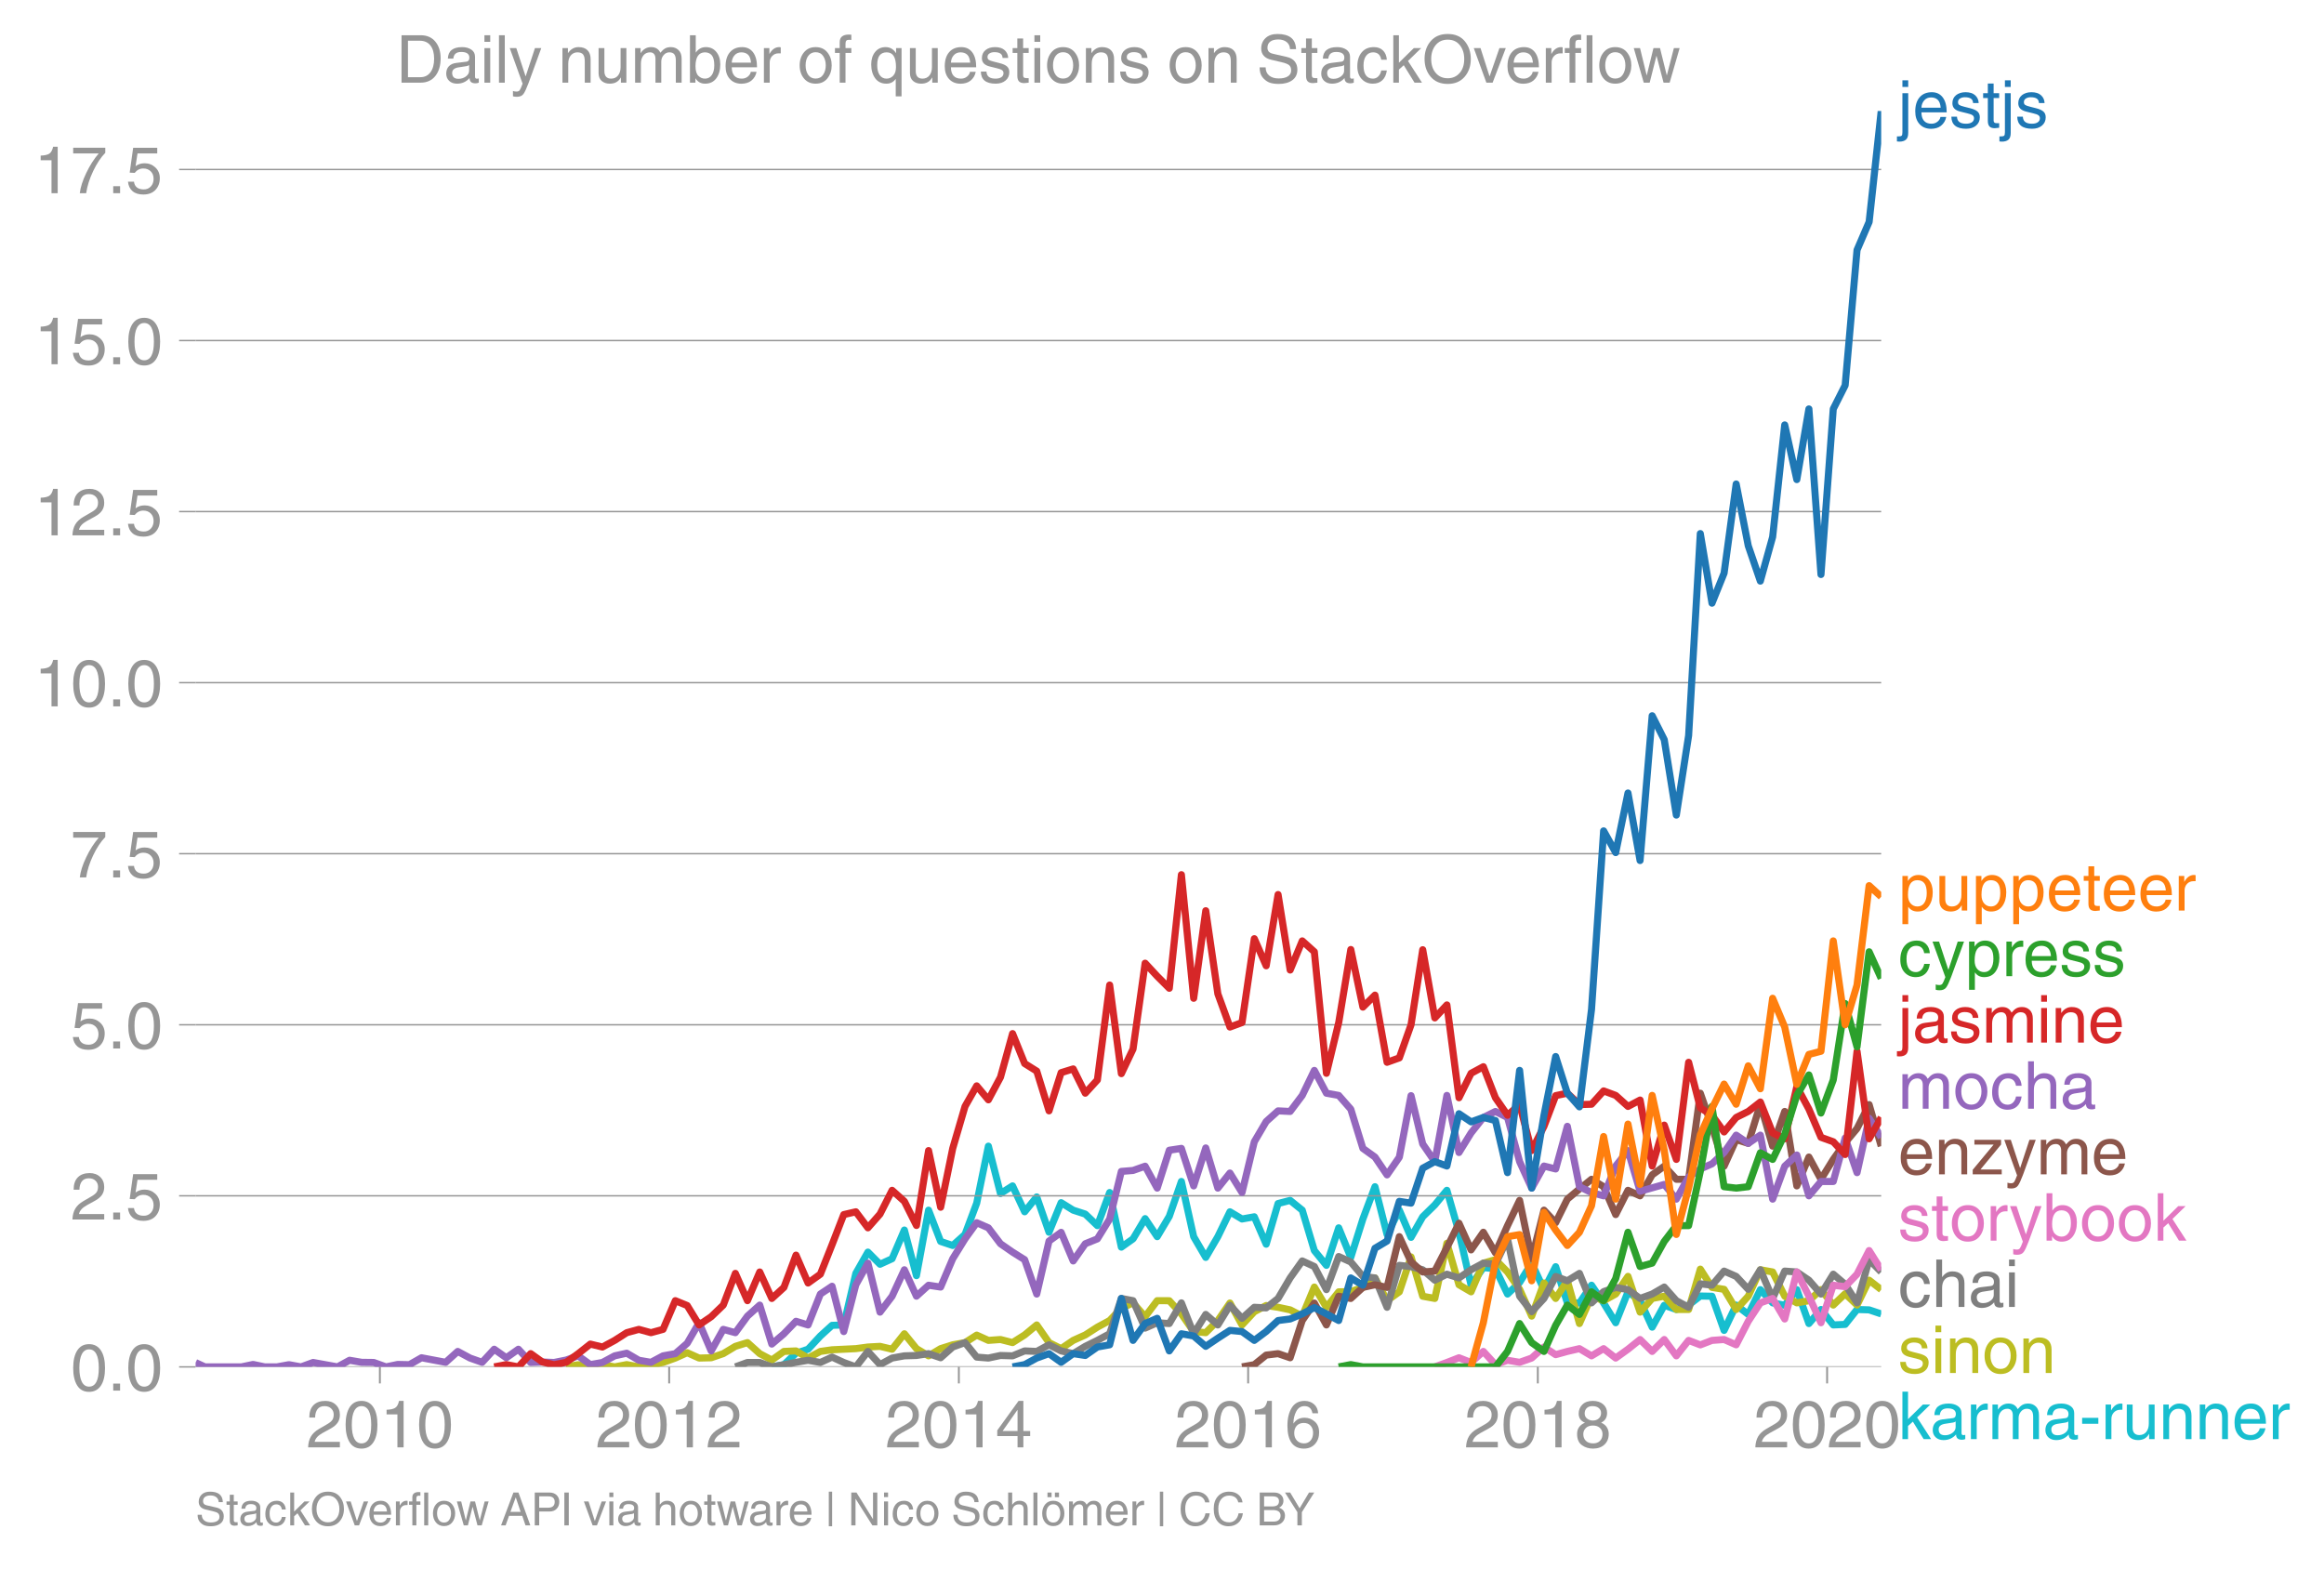 <svg height="443.234" viewBox="0 0 492.381 332.425" width="656.507" xmlns="http://www.w3.org/2000/svg" xmlns:xlink="http://www.w3.org/1999/xlink"><defs><style>*{stroke-linecap:butt;stroke-linejoin:round}</style></defs><g id="figure_1"><path d="M0 332.425h492.38V0H0z" fill="none" id="patch_1"/><g id="axes_1"><path d="M41.445 289.628h357.12V23.516H41.445z" fill="none" id="patch_2"/><path clip-path="url(#pd68640f53b)" d="M163.522 289.628l2.562-.467 2.56-2.432 2.56-.842 2.603-2.806 2.477-2.255 2.475-.084 2.562-10.928 2.56-4.505 2.562 2.572 2.56-1.17 2.603-6.08 2.56 9.666 2.563-13.874 2.56 6.625 2.56.858 2.603-2.339 2.477-6.63 2.475-12.077 2.562 10.04 2.561-1.622 2.56 5.488 2.561-3.15 2.603 7.484 2.561-6.267 2.562 1.59 2.56.826 2.56 2.447 2.603-7.015 2.477 11.575 2.475-1.753 2.562-4.288 2.561 3.82 2.56-4.303 2.562-7.39 2.602 11.693 2.561 4.396 2.563-4.396 2.559-5.27 2.56 1.528 2.603-.467 2.519 5.805 2.517-8.611 2.562-.67 2.561 2.073 2.56 8.558 2.562 3.134 2.602-7.95 2.561 6.266 2.563-8.138 2.559-6.843 2.56 10.117 2.603-5.144 2.477 5.762 2.475-4.36 2.562-2.51 2.561-3.101 2.56 8.901 2.562 11.209 2.602-3.742 2.561.266 2.563 5.347 2.559-2.448 2.56-4.1 2.603 5.612 2.477-4.86 2.475 7.666 2.562.032 2.561-3.773 2.561 3.773 2.56 4.178 2.603-6.548 2.561 1.886 2.563 5.597 2.559-4.63 2.56.888 2.603-.935 2.477-1.92 2.475.05 2.563 7.233 2.56-5.363 2.561 1.98 2.56-5.254 2.604 2.806 2.56.515 2.563-3.32 2.559 7.186 2.56-2.978 2.603 3.274 2.519-.113 2.517-3.16 2.563.077 2.56.858" fill="none" stroke="#17becf" stroke-linecap="square" stroke-width="1.5" id="line2d_1"/><g id="matplotlib.axis_1"><g id="xtick_1"><g id="line2d_2"><defs><path d="M0 0v3.5" id="me48da42011" stroke="#969696" stroke-width=".4"/></defs><use x="80.486" xlink:href="#me48da42011" y="289.628" fill="#969696" stroke="#969696" stroke-width=".4"/></g><g id="text_1"><defs><path d="M4.39 45.125q0 12.39 6.391 18.781 6.406 6.407 17.938 6.407 9.656 0 15.812-5.86 6.157-5.86 6.157-15.14 0-7.22-3.547-12.188-3.532-4.953-10.422-8.703l-12.11-6.64Q13.922 15.921 12.5 8.296h38.188V0H2.593q.39 9.906 4.297 16.5 3.906 6.594 12.203 11.375l12.593 7.328q5.032 2.89 7.329 5.984 2.297 3.094 2.297 8.516 0 5.375-3.766 9.031-3.75 3.672-10.156 3.672-7.078 0-10.594-4.672-3.516-4.656-3.61-12.609z" id="HelveticaWorld-Regular-50"/><path d="M42.484 34.188q0 14.109-3.734 21.156-3.734 7.062-10.969 7.062-7.078 0-10.89-7.062-3.797-7.047-3.797-21.157 0-13.671 3.75-20.937Q20.609 6 27.78 6q7.235 0 10.969 7 3.734 7.016 3.734 21.188zm9.422 0q0-17.297-6.25-26.704-6.25-9.39-17.875-9.39-12.062 0-18.062 9.734-6 9.75-6 26.36 0 17.03 6.14 26.578 6.157 9.547 17.922 9.547 11.625 0 17.875-9.5t6.25-26.626z" id="HelveticaWorld-Regular-48"/><path d="M35.89 0h-9.374v49.906H10.109v6.985q8.594.28 12.782 2.75Q27.094 62.109 29 70.313h6.89z" id="HelveticaWorld-Regular-49"/></defs><g transform="matrix(.14 0 0 -.14 64.916 306.678)" fill="#969696"><use xlink:href="#HelveticaWorld-Regular-50"/><use x="55.615" xlink:href="#HelveticaWorld-Regular-48"/><use x="111.23" xlink:href="#HelveticaWorld-Regular-49"/><use x="166.846" xlink:href="#HelveticaWorld-Regular-48"/></g></g></g><g id="xtick_2"><use x="141.776" xlink:href="#me48da42011" y="289.628" fill="#969696" stroke="#969696" stroke-width=".4" id="line2d_3"/><g transform="matrix(.14 0 0 -.14 126.206 306.678)" fill="#969696" id="text_2"><use xlink:href="#HelveticaWorld-Regular-50"/><use x="55.615" xlink:href="#HelveticaWorld-Regular-48"/><use x="111.23" xlink:href="#HelveticaWorld-Regular-49"/><use x="166.846" xlink:href="#HelveticaWorld-Regular-50"/></g></g><g id="xtick_3"><use x="203.151" xlink:href="#me48da42011" y="289.628" fill="#969696" stroke="#969696" stroke-width=".4" id="line2d_4"/><g id="text_3"><defs><path d="M10.594 24.703h22.61v31.89h-.188zM42 17.093V0h-8.797v17.094H2.484v8.593L34.72 70.314H42v-45.61h10.297v-7.61z" id="HelveticaWorld-Regular-52"/></defs><g transform="matrix(.14 0 0 -.14 187.58 306.678)" fill="#969696"><use xlink:href="#HelveticaWorld-Regular-50"/><use x="55.615" xlink:href="#HelveticaWorld-Regular-48"/><use x="111.23" xlink:href="#HelveticaWorld-Regular-49"/><use x="166.846" xlink:href="#HelveticaWorld-Regular-52"/></g></g></g><g id="xtick_4"><use x="264.441" xlink:href="#me48da42011" y="289.628" fill="#969696" stroke="#969696" stroke-width=".4" id="line2d_5"/><g id="text_4"><defs><path d="M14.11 21.578q0-6.875 4.093-11.234Q22.313 6 28.906 6q6.297 0 10.032 4.438 3.734 4.453 3.734 11.687 0 6.297-3.688 10.547-3.687 4.25-10.468 4.25-6.594 0-10.5-4.156-3.907-4.157-3.907-11.188zM41.702 51.61q-.984 5.375-3.984 8.078-3 2.72-8.125 2.72-8.11 0-12.36-7.923-4.25-7.906-4.343-18.109l.203-.188q5.61 8.641 16.687 8.641 8.844 0 15.438-5.86 6.593-5.859 6.593-16.452 0-10.5-6.25-17.47-6.25-6.952-16.843-6.952-12.219 0-18.563 8.687-6.344 8.703-6.344 25.938 0 16.593 6.485 27.093 6.5 10.5 19.484 10.5 8.407 0 14.219-5.015 5.813-5 6.297-13.688z" id="HelveticaWorld-Regular-54"/></defs><g transform="matrix(.14 0 0 -.14 248.87 306.678)" fill="#969696"><use xlink:href="#HelveticaWorld-Regular-50"/><use x="55.615" xlink:href="#HelveticaWorld-Regular-48"/><use x="111.23" xlink:href="#HelveticaWorld-Regular-49"/><use x="166.846" xlink:href="#HelveticaWorld-Regular-54"/></g></g></g><g id="xtick_5"><use x="325.815" xlink:href="#me48da42011" y="289.628" fill="#969696" stroke="#969696" stroke-width=".4" id="line2d_6"/><g id="text_5"><defs><path d="M27.594 40.578q5.422 0 8.953 3.094 3.547 3.11 3.547 8.234 0 4.594-3.407 7.547-3.39 2.953-9.687 2.953-5.61 0-8.672-3.11-3.047-3.093-3.047-7.874 0-5.125 3.813-7.984 3.812-2.86 8.5-2.86zm.093-7.562q-6.78 0-10.64-3.766-3.86-3.766-3.86-9.234 0-6.297 3.907-10.157Q21 6 28.219 6q6.406 0 10.234 3.86 3.828 3.859 3.828 10.265 0 5.469-3.828 9.172-3.828 3.719-10.766 3.719zM49.22 52.203q0-10.594-9.032-14.797 6.204-2.781 8.86-7.36 2.656-4.562 2.656-9.733 0-10.016-6.453-16.125-6.438-6.094-17.375-6.094-9.563 0-16.813 5.25-7.25 5.25-7.25 17.062 0 11.922 11.907 16.907-9.516 3.796-9.516 13.671 0 8.297 5.64 13.813 5.641 5.516 15.641 5.516 10.016 0 15.875-5.204 5.86-5.203 5.86-12.906z" id="HelveticaWorld-Regular-56"/></defs><g transform="matrix(.14 0 0 -.14 310.244 306.678)" fill="#969696"><use xlink:href="#HelveticaWorld-Regular-50"/><use x="55.615" xlink:href="#HelveticaWorld-Regular-48"/><use x="111.23" xlink:href="#HelveticaWorld-Regular-49"/><use x="166.846" xlink:href="#HelveticaWorld-Regular-56"/></g></g></g><g id="xtick_6"><use x="387.105" xlink:href="#me48da42011" y="289.628" fill="#969696" stroke="#969696" stroke-width=".4" id="line2d_7"/><g transform="matrix(.14 0 0 -.14 371.534 306.678)" fill="#969696" id="text_6"><use xlink:href="#HelveticaWorld-Regular-50"/><use x="55.615" xlink:href="#HelveticaWorld-Regular-48"/><use x="111.23" xlink:href="#HelveticaWorld-Regular-50"/><use x="166.846" xlink:href="#HelveticaWorld-Regular-48"/></g></g></g><g id="matplotlib.axis_2"><g id="ytick_1"><path clip-path="url(#pd68640f53b)" d="M41.445 289.628h357.12" fill="none" stroke="#969696" stroke-linecap="square" stroke-width=".3" id="line2d_8"/><g id="line2d_9"><defs><path d="M0 0h-3.5" id="m9fd5da3e93" stroke="#969696" stroke-width=".3"/></defs><use x="41.445" xlink:href="#m9fd5da3e93" y="289.628" fill="#969696" stroke="#969696" stroke-width=".3"/></g><g id="text_7"><defs><path d="M19.094 0H8.687v10.594h10.407z" id="HelveticaWorld-Regular-46"/></defs><g transform="matrix(.14 0 0 -.14 14.985 294.653)" fill="#969696"><use xlink:href="#HelveticaWorld-Regular-48"/><use x="55.615" xlink:href="#HelveticaWorld-Regular-46"/><use x="83.398" xlink:href="#HelveticaWorld-Regular-48"/></g></g></g><g id="ytick_2"><path clip-path="url(#pd68640f53b)" d="M41.445 253.383h357.12" fill="none" stroke="#969696" stroke-linecap="square" stroke-width=".3" id="line2d_10"/><use x="41.445" xlink:href="#m9fd5da3e93" y="253.383" fill="#969696" stroke="#969696" stroke-width=".3" id="line2d_11"/><g id="text_8"><defs><path d="M14.703 40.922q5.813 4.39 13.625 4.39 9.469 0 16.281-6.296 6.813-6.297 6.813-16.22 0-10.78-6.578-17.796-6.563-7-18.422-7-10.313 0-16.266 5.047Q4.203 8.109 3.22 17.39h9.094q.671-5.672 4.437-8.672 3.766-3 10.453-3 6.485 0 10.64 4.484Q42 14.703 42 21.688q0 7.125-4.36 11.421-4.343 4.297-11.218 4.297-7.813 0-13.047-6.687l-7.563.39 5.266 37.594h36.438v-8.5H17.672z" id="HelveticaWorld-Regular-53"/></defs><g transform="matrix(.14 0 0 -.14 14.985 258.407)" fill="#969696"><use xlink:href="#HelveticaWorld-Regular-50"/><use x="55.615" xlink:href="#HelveticaWorld-Regular-46"/><use x="83.398" xlink:href="#HelveticaWorld-Regular-53"/></g></g></g><g id="ytick_3"><path clip-path="url(#pd68640f53b)" d="M41.445 217.137h357.12" fill="none" stroke="#969696" stroke-linecap="square" stroke-width=".3" id="line2d_12"/><use x="41.445" xlink:href="#m9fd5da3e93" y="217.137" fill="#969696" stroke="#969696" stroke-width=".3" id="line2d_13"/><g transform="matrix(.14 0 0 -.14 14.985 222.162)" fill="#969696" id="text_9"><use xlink:href="#HelveticaWorld-Regular-53"/><use x="55.615" xlink:href="#HelveticaWorld-Regular-46"/><use x="83.398" xlink:href="#HelveticaWorld-Regular-48"/></g></g><g id="ytick_4"><path clip-path="url(#pd68640f53b)" d="M41.445 180.892h357.12" fill="none" stroke="#969696" stroke-linecap="square" stroke-width=".3" id="line2d_14"/><use x="41.445" xlink:href="#m9fd5da3e93" y="180.892" fill="#969696" stroke="#969696" stroke-width=".3" id="line2d_15"/><g id="text_10"><defs><path d="M3.719 68.797h48.578v-7.719Q42.28 50.875 33.984 33.484 25.687 16.11 23.391 0h-9.672q1.469 13.281 9.719 30.531 8.25 17.266 18.953 29.672H3.719z" id="HelveticaWorld-Regular-55"/></defs><g transform="matrix(.14 0 0 -.14 14.985 185.916)" fill="#969696"><use xlink:href="#HelveticaWorld-Regular-55"/><use x="55.615" xlink:href="#HelveticaWorld-Regular-46"/><use x="83.398" xlink:href="#HelveticaWorld-Regular-53"/></g></g></g><g id="ytick_5"><path clip-path="url(#pd68640f53b)" d="M41.445 144.646h357.12" fill="none" stroke="#969696" stroke-linecap="square" stroke-width=".3" id="line2d_16"/><use x="41.445" xlink:href="#m9fd5da3e93" y="144.646" fill="#969696" stroke="#969696" stroke-width=".3" id="line2d_17"/><g transform="matrix(.14 0 0 -.14 7.2 149.671)" fill="#969696" id="text_11"><use xlink:href="#HelveticaWorld-Regular-49"/><use x="55.615" xlink:href="#HelveticaWorld-Regular-48"/><use x="111.23" xlink:href="#HelveticaWorld-Regular-46"/><use x="139.014" xlink:href="#HelveticaWorld-Regular-48"/></g></g><g id="ytick_6"><path clip-path="url(#pd68640f53b)" d="M41.445 108.4h357.12" fill="none" stroke="#969696" stroke-linecap="square" stroke-width=".3" id="line2d_18"/><use x="41.445" xlink:href="#m9fd5da3e93" y="108.401" fill="#969696" stroke="#969696" stroke-width=".3" id="line2d_19"/><g transform="matrix(.14 0 0 -.14 7.2 113.426)" fill="#969696" id="text_12"><use xlink:href="#HelveticaWorld-Regular-49"/><use x="55.615" xlink:href="#HelveticaWorld-Regular-50"/><use x="111.23" xlink:href="#HelveticaWorld-Regular-46"/><use x="139.014" xlink:href="#HelveticaWorld-Regular-53"/></g></g><g id="ytick_7"><path clip-path="url(#pd68640f53b)" d="M41.445 72.155h357.12" fill="none" stroke="#969696" stroke-linecap="square" stroke-width=".3" id="line2d_20"/><use x="41.445" xlink:href="#m9fd5da3e93" y="72.155" fill="#969696" stroke="#969696" stroke-width=".3" id="line2d_21"/><g transform="matrix(.14 0 0 -.14 7.2 77.18)" fill="#969696" id="text_13"><use xlink:href="#HelveticaWorld-Regular-49"/><use x="55.615" xlink:href="#HelveticaWorld-Regular-53"/><use x="111.23" xlink:href="#HelveticaWorld-Regular-46"/><use x="139.014" xlink:href="#HelveticaWorld-Regular-48"/></g></g><g id="ytick_8"><path clip-path="url(#pd68640f53b)" d="M41.445 35.91h357.12" fill="none" stroke="#969696" stroke-linecap="square" stroke-width=".3" id="line2d_22"/><use x="41.445" xlink:href="#m9fd5da3e93" y="35.91" fill="#969696" stroke="#969696" stroke-width=".3" id="line2d_23"/><g transform="matrix(.14 0 0 -.14 7.2 40.935)" fill="#969696" id="text_14"><use xlink:href="#HelveticaWorld-Regular-49"/><use x="55.615" xlink:href="#HelveticaWorld-Regular-55"/><use x="111.23" xlink:href="#HelveticaWorld-Regular-46"/><use x="139.014" xlink:href="#HelveticaWorld-Regular-53"/></g></g></g><path clip-path="url(#pd68640f53b)" d="M119.947 289.628l2.56-.467 2.562.467 2.56-.467 2.603.467 2.56-.483 2.563.483 2.56-.483 2.56-.452 2.603-.935 2.519-1.13 2.517 1.13 2.562-.063 2.56-.873 2.562-1.543 2.56-.795 2.603 2.338 2.56 1.356 2.563-1.824 2.56-.109 2.56 1.513 2.603-1.404 2.477-.35 2.475-.117 2.562-.125 2.56-.343 2.562-.14 2.56.608 2.603-3.274 2.56 3.15 2.563 1.527 2.56-1.528 2.56-.81 2.603-.468 2.477-1.587 2.475 1.119 2.562-.187 2.561.655 2.56-1.622 2.561-2.12 2.603 3.742 2.561 1.278 2.562-1.746 2.56-1.154 2.56-1.652 2.603-1.403 2.477-2.606 2.475-1.136 2.562 2.931 2.561-3.398 2.56.015 2.562 2.79 2.602 3.742 2.561.234 2.563-2.572 2.559-3.71 2.56 4.645 2.603-2.806 2.519-1.306 2.517.37 2.562.546 2.561 1.326 2.56-6.158 2.562 4.287 2.602-3.274 2.561-.047 2.563-.888 2.559-2.011 2.56 4.817 2.603-1.871 2.477-7.4 2.475 8.335 2.562.468 2.561-11.692 2.56 8.792 2.562 1.497 2.602-6.08 2.561-.733 2.563 2.604 2.559 3.679 2.56 5.675 2.603-7.016 2.477 3.274 2.475-3.741 2.562 9.057 2.561-5.784 2.561.951 2.56-1.418 2.603-3.742 2.561 7.577 2.563-2.9 2.559-.483 2.56 2.821h2.603l2.477-8.551 2.475 3.875 2.563.405 2.56 4.271 2.561-2.821 2.56-5.597 2.604.468 2.56 5.129 2.563 1.418 2.559-.452 2.56-2.354 2.603 3.274 2.519-2.403 2.517 2.403 2.563-5.27 2.56 1.996" fill="none" stroke="#bcbd22" stroke-linecap="square" stroke-width="1.5" id="line2d_24"/><path clip-path="url(#pd68640f53b)" d="M155.798 289.628l2.56-.935h2.603l2.56.935 2.563-.467 2.56-.5 2.56-.436 2.603.468 2.477-1.136 2.475 1.136 2.562.935 2.56-3.274 2.562 2.791 2.56-1.387 2.603-.468 2.56-.078 2.563-.39 2.56.873 2.56-2.276 2.603-.935 2.477 3.073 2.475.2 2.562-.545 2.561.078 2.56-1.045 2.561.11 2.603-1.404 2.561 1.294 2.562.577 2.56-1.543 2.56-1.263 2.603-1.403 2.477-7.483 2.475.468 2.562 5.815 2.561-1.138 2.56.171 2.562-4.38 2.602 6.547 2.561-4.1 2.563 2.23 2.559-4.163 2.56 2.76 2.603-2.34 2.519.13 2.517-2 2.562-4.35 2.561-3.6 2.56 1.184 2.562 4.895 2.602-7.015 2.561 1.154 2.563 3.055 2.559.328 2.56 6.22 2.603-8.886 2.477.284 2.475.651 2.562 2.214 2.561-1.278 2.56.795 2.562-1.73 2.602-1.404 2.561.234 2.563-5.378 2.559 12.144 2.56 3.29 2.603-2.807 2.477-4.66 2.475.919 2.562-1.575 2.561 6.251 2.561-2.385 2.56-.888 2.603.467 2.561 1.871 2.563-.935 2.559-1.481 2.56 2.884 2.603 1.403 2.477-4.978 2.475.301 2.563-2.993 2.56 1.122 2.561 2.744 2.56-4.147 2.604 6.08 2.56-5.8 2.563.188 2.559 1.746 2.56 2.93 2.603-4.208 2.519 2.144 2.517 3.935 2.563-9.15 2.56 2.603" fill="none" stroke="#7f7f7f" stroke-linecap="square" stroke-width="1.5" id="line2d_25"/><g id="text_15"><defs><path d="M15.375 61.813H6.594v9.968h8.781zm0-69.532q0-7.468-3.547-10.375Q8.297-21 2-21q-1.797 0-3.703.297v7.61H.594q3.703 0 4.843 1.109 1.157 1.093 1.157 5.296v58.985h8.781z" id="HelveticaWorld-Regular-106"/><path d="M42.484 30.328q-.687 8.485-4.5 12.031-3.797 3.547-10.109 3.547-6.39 0-10.328-4.5-3.922-4.484-4.172-11.078zm8.391-13.922q-1.453-8.11-7.953-13.422-5.719-4.5-15.047-4.593-10.984.093-17.438 7.203Q4 12.704 4 24.704q0 13.78 6.64 21.437 6.641 7.672 18.47 7.672 10.593 0 16.546-7.922 5.953-7.907 5.953-22.594H13.375q0-8.203 3.813-12.703Q21 6.109 28.608 6.109q5.375 0 9.235 3.235 3.86 3.25 4.25 7.062z" id="HelveticaWorld-Regular-101"/><path d="M36.078 37.406q-.187 4.688-3.344 6.735-3.14 2.047-9.047 2.047-4.296 0-7.359-1.907-3.047-1.89-3.047-5.468 0-2.829 1.797-4.172 1.813-1.344 7.828-2.86l8.688-2.187q7.906-2 11.297-5.11 3.406-3.093 3.406-8.656 0-7.719-5.64-12.531-5.641-4.813-15.063-4.813-11 0-16.64 4.563-5.626 4.578-5.735 13.75h8.5q.203-5.422 3.594-8.063 3.39-2.625 10.171-2.625 5.516 0 8.766 2.188 3.25 2.203 3.25 6.11 0 2.78-2.11 4.437-2.093 1.672-8.296 3.078l-10.203 2.5q-6.203 1.562-9.157 4.656-2.953 3.094-2.953 8.031 0 7.72 5.516 12.203 5.531 4.5 14.406 4.5 9.485 0 14.531-4.624 5.047-4.61 5.344-11.782z" id="HelveticaWorld-Regular-115"/><path d="M17.188 45.016V10.984q0-2 1.093-3.046 1.11-1.047 3.938-1.047h3.375V0Q20.797-.688 19-.688q-5.516 0-8.063 2.641-2.53 2.64-2.53 8.547v34.516H1.311v7.28h7.094v14.595h8.781V52.297h8.407v-7.281z" id="HelveticaWorld-Regular-116"/></defs><g transform="matrix(.14 0 0 -.14 402.137 27.07)" fill="#1f77b4"><use xlink:href="#HelveticaWorld-Regular-106"/><use x="22.021" xlink:href="#HelveticaWorld-Regular-101"/><use x="77.441" xlink:href="#HelveticaWorld-Regular-115"/><use x="127.441" xlink:href="#HelveticaWorld-Regular-116"/><use x="155.127" xlink:href="#HelveticaWorld-Regular-106"/><use x="177.148" xlink:href="#HelveticaWorld-Regular-115"/></g></g><g id="text_16"><defs><path d="M14.984 23.688q0-8.407 4.094-13 4.11-4.579 10.219-4.579 6.687 0 10.39 5.438 3.72 5.453 3.72 14.765 0 10.22-3.563 14.907-3.563 4.687-10.735 4.687-6.984 0-10.562-5.5-3.563-5.5-3.563-16.718zm-8.39 28.609h8.297v-7.375h.203q5.61 8.89 15.625 8.89 10.11 0 15.937-7.359 5.828-7.344 5.828-18.766 0-12.796-5.953-21Q40.578-1.515 29.5-1.515q-9.094 0-13.922 7.032h-.203v-26.22H6.594z" id="HelveticaWorld-Regular-112"/><path d="M6.11 52.297h8.78V17.578q0-5.765 2.61-8.625Q20.125 6.11 25 6.11q6.781 0 10.594 4.797 3.812 4.813 3.812 12.578v28.813h8.782V0H39.89v7.625l-.188.188q-4.984-9.329-16.61-9.329-7.515 0-12.25 4.094Q6.11 6.688 6.11 14.703z" id="HelveticaWorld-Regular-117"/><path d="M15.375 0H6.594v52.297h8.297v-8.688h.203q5.703 10.203 14.687 10.203 1.422 0 2.297-.296V44.39h-3.266q-5.906 0-9.671-4.016-3.766-4-3.766-9.953z" id="HelveticaWorld-Regular-114"/></defs><g transform="matrix(.14 0 0 -.14 402.137 192.93)" fill="#ff7f0e"><use xlink:href="#HelveticaWorld-Regular-112"/><use x="56.494" xlink:href="#HelveticaWorld-Regular-117"/><use x="111.279" xlink:href="#HelveticaWorld-Regular-112"/><use x="167.773" xlink:href="#HelveticaWorld-Regular-112"/><use x="224.268" xlink:href="#HelveticaWorld-Regular-101"/><use x="279.688" xlink:href="#HelveticaWorld-Regular-116"/><use x="307.373" xlink:href="#HelveticaWorld-Regular-101"/><use x="362.793" xlink:href="#HelveticaWorld-Regular-101"/><use x="418.213" xlink:href="#HelveticaWorld-Regular-114"/></g></g><g id="text_17"><defs><path d="M39.594 34.719q-1.89 11.187-12.39 11.187-6.5 0-10.454-5.203-3.953-5.203-3.953-14.484 0-10.11 3.656-15.11 3.672-5 10.64-5 4.688 0 8.11 3.438 3.422 3.437 4.39 8.953h8.5q-1.312-9.703-6.859-14.86-5.547-5.156-14.328-5.156-10.297 0-16.89 7.047-6.594 7.063-6.594 19.172 0 13.281 6.594 21.188 6.593 7.922 18.5 7.922 8.687 0 13.843-5.204 5.157-5.203 5.735-13.89z" id="HelveticaWorld-Regular-99"/><path d="M39.016 52.297h9.562L29.891.984q-.5-1.375-.985-2.593-4.25-11.329-7.328-15.547-3.078-4.235-9.953-4.235-3.61 0-5.906.782v8.015q2.484-.89 5.468-.89 3.22 0 4.704 2.03 1.5 2.032 4.421 9.938L.875 52.297h9.922L24.812 9.719H25z" id="HelveticaWorld-Regular-121"/></defs><g transform="matrix(.14 0 0 -.14 402.137 206.833)" fill="#2ca02c"><use xlink:href="#HelveticaWorld-Regular-99"/><use x="51.27" xlink:href="#HelveticaWorld-Regular-121"/><use x="100.879" xlink:href="#HelveticaWorld-Regular-112"/><use x="157.373" xlink:href="#HelveticaWorld-Regular-114"/><use x="188.941" xlink:href="#HelveticaWorld-Regular-101"/><use x="244.361" xlink:href="#HelveticaWorld-Regular-115"/><use x="294.361" xlink:href="#HelveticaWorld-Regular-115"/></g></g><g id="text_18"><defs><path d="M38.375 26.703q-.969-1.015-3.828-1.656-2.86-.625-10.672-1.656-5.766-.688-8.469-2.844-2.703-2.14-2.703-5.656 0-4.297 2.281-6.688 2.297-2.39 7.329-2.39 6.296 0 11.171 3.578 4.891 3.593 4.891 8.718zM6.203 36.375q.297 8.844 5.734 13.14 5.454 4.297 15.844 4.297 8.297 0 13.907-3.765 5.624-3.75 5.624-10.844V9.078Q47.313 6 50.094 6q1.125 0 2.89.39V0Q50.594-.984 48-.984q-4.5 0-6.703 1.921-2.188 1.938-2.281 6.047-7.516-8.5-18.891-8.5-7.422 0-11.922 4.204Q3.72 6.89 3.72 13.624q0 6.89 3.906 11.125Q11.531 29 19 29.89l15.516 1.891q4.203.64 4.203 6.203 0 4.11-3.047 6.297-3.047 2.203-9.25 2.203-5.516 0-8.485-2.437-2.953-2.438-3.53-7.672z" id="HelveticaWorld-Regular-97"/><path d="M6.594 52.297h8.297v-7.375h.203q5.906 8.89 15.812 8.89 9.813 0 13.922-8.5 3.75 4.594 7.266 6.547 3.515 1.953 8.703 1.953 6.781 0 11.484-4.453Q77 44.922 77 36.187V0h-8.781v33.797q0 6.094-2.297 9.094-2.297 3.015-7.422 3.015-5.172 0-8.75-4.203-3.563-4.203-3.563-9.812V0h-8.78v36.188q0 4.53-2.11 7.124-2.094 2.594-6.094 2.594-6.297 0-10.062-4.687-3.766-4.688-3.766-12.703V0H6.594z" id="HelveticaWorld-Regular-109"/><path d="M6.594 61.813v9.968h8.781v-9.969zM15.375 0H6.594v52.297h8.781z" id="HelveticaWorld-Regular-105"/><path d="M49.219 0h-8.844v32.172q0 7.422-2.594 10.578-2.578 3.156-8.578 3.156-5.906 0-9.875-4.5-3.953-4.484-3.953-12.89V0H6.594v52.297h8.297v-7.375h.203q6.203 8.89 15.812 8.89 8.89 0 13.594-4.718 4.719-4.703 4.719-13.5z" id="HelveticaWorld-Regular-110"/></defs><g transform="matrix(.14 0 0 -.14 402.137 220.909)" fill="#d62728"><use xlink:href="#HelveticaWorld-Regular-106"/><use x="22.021" xlink:href="#HelveticaWorld-Regular-97"/><use x="76.953" xlink:href="#HelveticaWorld-Regular-115"/><use x="126.953" xlink:href="#HelveticaWorld-Regular-109"/><use x="209.961" xlink:href="#HelveticaWorld-Regular-105"/><use x="231.982" xlink:href="#HelveticaWorld-Regular-110"/><use x="287.158" xlink:href="#HelveticaWorld-Regular-101"/></g></g><g id="text_19"><defs><path d="M12.703 26.219q0-8.735 3.953-14.375 3.953-5.64 11.219-5.64 7.531 0 11.438 5.905 3.906 5.907 3.906 14.11 0 8.297-3.907 14.078-3.906 5.797-11.437 5.797-6.969 0-11.078-5.453-4.094-5.438-4.094-14.422zm-8.984 0q0 11.672 6.484 19.625 6.5 7.968 17.672 7.968 11.438 0 17.875-8.062 6.453-8.047 6.453-19.531 0-11.516-6.406-19.625-6.39-8.11-17.922-8.11-11.078 0-17.625 7.86-6.531 7.86-6.531 19.875z" id="HelveticaWorld-Regular-111"/><path d="M49.219 0h-8.844v34.188q0 6.296-2.438 9-2.437 2.718-7.953 2.718-6.797 0-10.703-4.406-3.906-4.39-3.906-12.984V0H6.594v71.781h8.781V45.312h.203q6 8.5 15.328 8.5 8.594 0 13.453-4.5 4.86-4.484 4.86-13.718z" id="HelveticaWorld-Regular-104"/></defs><g transform="matrix(.14 0 0 -.14 402.137 234.93)" fill="#9467bd"><use xlink:href="#HelveticaWorld-Regular-109"/><use x="83.008" xlink:href="#HelveticaWorld-Regular-111"/><use x="138.916" xlink:href="#HelveticaWorld-Regular-99"/><use x="190.186" xlink:href="#HelveticaWorld-Regular-104"/><use x="245.361" xlink:href="#HelveticaWorld-Regular-97"/></g></g><g id="text_20"><defs><path d="M14.11 7.328h32.187V0H2.39v6.89l31.64 38.126H4.938v7.28h40.374v-7.171z" id="HelveticaWorld-Regular-122"/></defs><g transform="matrix(.14 0 0 -.14 402.137 248.833)" fill="#8c564b"><use xlink:href="#HelveticaWorld-Regular-101"/><use x="55.42" xlink:href="#HelveticaWorld-Regular-110"/><use x="110.596" xlink:href="#HelveticaWorld-Regular-122"/><use x="159.814" xlink:href="#HelveticaWorld-Regular-121"/><use x="209.424" xlink:href="#HelveticaWorld-Regular-109"/><use x="292.432" xlink:href="#HelveticaWorld-Regular-101"/></g></g><g id="text_21"><defs><path d="M43.406 26.313q0 10.5-3.718 15.046-3.704 4.547-10.579 4.547-6.984-.11-10.562-5.453Q14.984 35.11 14.984 25q0-10.297 4.297-14.594Q23.578 6.11 29.297 6.11q6.5 0 10.297 5.344 3.812 5.344 3.812 14.86zM6.594 0v71.781h8.781V45.703h.203q5.61 8.11 15.14 8.11 9.766 0 15.766-7.25t6-18.876q0-13.093-6.062-21.156Q40.375-1.516 29.5-1.516q-9.578 0-14.406 8.016h-.203V0z" id="HelveticaWorld-Regular-98"/><path d="M50 0H38.719L22.406 26.422l-7.312-6.594V0h-8.5v71.781h8.5v-41.61l22.5 22.126H48.78L28.813 32.813z" id="HelveticaWorld-Regular-107"/></defs><g transform="matrix(.14 0 0 -.14 402.137 262.882)" fill="#e377c2"><use xlink:href="#HelveticaWorld-Regular-115"/><use x="50" xlink:href="#HelveticaWorld-Regular-116"/><use x="77.686" xlink:href="#HelveticaWorld-Regular-111"/><use x="133.594" xlink:href="#HelveticaWorld-Regular-114"/><use x="168.537" xlink:href="#HelveticaWorld-Regular-121"/><use x="218.146" xlink:href="#HelveticaWorld-Regular-98"/><use x="274.641" xlink:href="#HelveticaWorld-Regular-111"/><use x="330.549" xlink:href="#HelveticaWorld-Regular-111"/><use x="386.457" xlink:href="#HelveticaWorld-Regular-107"/></g></g><g transform="matrix(.14 0 0 -.14 402.137 276.93)" fill="#7f7f7f" id="text_22"><use xlink:href="#HelveticaWorld-Regular-99"/><use x="51.27" xlink:href="#HelveticaWorld-Regular-104"/><use x="106.445" xlink:href="#HelveticaWorld-Regular-97"/><use x="161.377" xlink:href="#HelveticaWorld-Regular-105"/></g><g transform="matrix(.14 0 0 -.14 402.137 290.93)" fill="#bcbd22" id="text_23"><use xlink:href="#HelveticaWorld-Regular-115"/><use x="50" xlink:href="#HelveticaWorld-Regular-105"/><use x="72.021" xlink:href="#HelveticaWorld-Regular-110"/><use x="127.197" xlink:href="#HelveticaWorld-Regular-111"/><use x="183.105" xlink:href="#HelveticaWorld-Regular-110"/></g><g id="text_24"><defs><path d="M28.906 23.188H4.391v8.984h24.515z" id="HelveticaWorld-Regular-45"/></defs><g transform="matrix(.14 0 0 -.14 402.137 304.93)" fill="#17becf"><use xlink:href="#HelveticaWorld-Regular-107"/><use x="48.75" xlink:href="#HelveticaWorld-Regular-97"/><use x="103.682" xlink:href="#HelveticaWorld-Regular-114"/><use x="136.25" xlink:href="#HelveticaWorld-Regular-109"/><use x="219.258" xlink:href="#HelveticaWorld-Regular-97"/><use x="274.189" xlink:href="#HelveticaWorld-Regular-45"/><use x="307.49" xlink:href="#HelveticaWorld-Regular-114"/><use x="340.059" xlink:href="#HelveticaWorld-Regular-117"/><use x="394.844" xlink:href="#HelveticaWorld-Regular-110"/><use x="450.02" xlink:href="#HelveticaWorld-Regular-110"/><use x="505.195" xlink:href="#HelveticaWorld-Regular-101"/><use x="560.615" xlink:href="#HelveticaWorld-Regular-114"/></g></g><g id="text_25"><defs><path d="M50.39 50.781q-.296 6.844-5.109 10.719-4.797 3.875-12.656 3.875-7.922 0-12.172-3.25-4.234-3.234-4.234-9.344 0-3.265 1.843-5.61 1.86-2.343 6.641-3.468l20.516-4.687q8.297-1.813 12.297-6.875 4.015-5.047 4.015-12.313 0-10.64-7.812-16.187-7.813-5.547-20.313-5.547-9.531 0-15.031 2.437-5.484 2.453-9.734 7.766-4.25 5.328-4.25 14.89h9.093q0-8 5.313-12.406 5.328-4.39 14.5-4.39 8.89 0 13.844 3.156 4.953 3.156 4.953 8.953 0 5.281-2.953 7.89Q46.188 29 37.594 31l-15.469 3.625q-7.719 1.75-11.531 6.125Q6.78 45.125 6.78 51.516q0 9.672 6.516 15.922 6.531 6.25 18.203 6.25 13.172 0 20.328-5.5 7.156-5.485 7.688-17.407z" id="HelveticaWorld-Regular-83"/><path d="M63.922 35.89q0 12.594-6.672 20.891-6.656 8.313-18.328 8.313-11.531 0-18.266-8.313-6.734-8.297-6.734-20.89 0-12.985 6.828-21.094 6.844-8.11 18.172-8.11 11.078 0 18.031 7.907 6.969 7.922 6.969 21.297zm9.953 0q0-16.062-9.281-26.937-9.266-10.86-25.672-10.86-16.516 0-25.766 10.86-9.25 10.875-9.25 26.938 0 16.109 9.25 26.953 9.25 10.843 25.766 10.843 16.89 0 25.922-11.046 9.031-11.032 9.031-26.75z" id="HelveticaWorld-Regular-79"/><path d="M39.406 52.297h9.625L29.11 0h-9.437L.594 52.297h10.203L24.422 9.719h.187z" id="HelveticaWorld-Regular-118"/><path d="M17.188 45.016V0H8.405v45.016H1.22v7.28h7.187v8.985q0 5.907 3.578 8.703 3.594 2.813 10.032 2.813 2.203 0 3.968-.188v-7.906q-1.562.188-3.578.188-2.922 0-4.078-1.438-1.14-1.437-1.14-4.656v-6.5h8.796v-7.281z" id="HelveticaWorld-Regular-102"/><path d="M15.375 0H6.594v71.781h8.781z" id="HelveticaWorld-Regular-108"/><path d="M25.594 0h-8.985L1.516 52.297h9.468L21 11.187h.188l10.109 41.11h9.922l10.203-41.11h.187l10.594 41.11h8.703L55.812 0h-9.234L35.984 40.484h-.187z" id="HelveticaWorld-Regular-119"/><path d="M44 29.5L33.406 61.078h-.203L21.687 29.5zm-25.297-8.594L11.188 0h-9.97l27 71.781h10.985L65.187 0H54.594l-7.078 20.906z" id="HelveticaWorld-Regular-65"/><path d="M17.828 38.625H37.11q7.282 0 10.938 3.188 3.656 3.203 3.656 9.703 0 5.812-3.516 8.89-3.515 3.078-10.687 3.078H17.828zm0-38.625H8.11v71.781h32.266q9.625 0 15.484-5.594 5.86-5.593 5.86-14.578 0-9.328-5.672-15.312-5.656-5.969-15.672-5.969H17.828z" id="HelveticaWorld-Regular-80"/><path d="M17.828 0H8.11v71.781h9.72z" id="HelveticaWorld-Regular-73"/><path d="M9.422 73.688h7.281V-1.906H9.422z" id="HelveticaWorld-Regular-124"/><path d="M55.61 71.781h9.374V0h-10.78L17.577 58.016h-.187V0H8.109v71.781h11.375l35.938-57.969h.187z" id="HelveticaWorld-Regular-78"/><path d="M12.703 26.219q0-8.735 3.953-14.375 3.953-5.64 11.219-5.64 7.531 0 11.438 5.905 3.906 5.907 3.906 14.11 0 8.297-3.907 14.078-3.906 5.797-11.437 5.797-6.969 0-11.078-5.453-4.094-5.438-4.094-14.422zm-8.984 0q0 11.672 6.484 19.625 6.5 7.968 17.672 7.968 11.438 0 17.875-8.062 6.453-8.047 6.453-19.531 0-11.516-6.406-19.625-6.39-8.11-17.922-8.11-11.078 0-17.625 7.86-6.531 7.86-6.531 19.875zm36.734 35.406H31.47v10.156h8.984zm-16.219 0H15.25v10.156h8.984z" id="HelveticaWorld-Regular-246"/><path d="M58.016 50.203q-1.625 7.313-6.782 11.094-5.14 3.797-13.343 3.797-10.594 0-17.047-7.703-6.438-7.688-6.438-20.766 0-15.14 6.094-22.547 6.11-7.39 17.688-7.39 7.609 0 13.093 5.046 5.5 5.063 7.407 14.688h9.421Q66.22 12.594 57.625 5.344t-20.906-7.25q-14.703 0-23.516 10.11Q4.391 18.311 4.391 36.28q0 17.328 9.203 27.36 9.203 10.047 24.297 10.047 12.5 0 20.265-6.454 7.766-6.437 9.235-17.03z" id="HelveticaWorld-Regular-67"/><path d="M8.11 71.781h31.484q9.281 0 14.797-5.031 5.515-5.031 5.515-13.031 0-4.844-2.422-8.828-2.406-3.97-7.187-6.172 6.687-2.532 9.828-6.735 3.156-4.203 3.156-10.797 0-9.265-6.687-15.234Q49.906 0 38.922 0H8.109zm9.562-63.484h20.703q7.625 0 11.422 3.531 3.812 3.547 3.812 9.563 0 6.093-4.25 9.093Q45.125 33.5 36.812 33.5h-19.14zm0 33.11h17.625q7.719 0 11.312 2.796 3.594 2.813 3.594 8.781 0 5.125-3.406 7.813-3.39 2.687-11.39 2.687H17.671z" id="HelveticaWorld-Regular-66"/><path d="M37.313 0h-9.72v28.906L.485 71.781h11.329l20.609-34.469 20.562 34.47h11.422L37.312 28.905z" id="HelveticaWorld-Regular-89"/></defs><g transform="matrix(.097 0 0 -.097 41.445 323.214)" fill="#969696"><use xlink:href="#HelveticaWorld-Regular-83"/><use x="66.211" xlink:href="#HelveticaWorld-Regular-116"/><use x="93.896" xlink:href="#HelveticaWorld-Regular-97"/><use x="148.828" xlink:href="#HelveticaWorld-Regular-99"/><use x="200.098" xlink:href="#HelveticaWorld-Regular-107"/><use x="250.098" xlink:href="#HelveticaWorld-Regular-79"/><use x="327.881" xlink:href="#HelveticaWorld-Regular-118"/><use x="375.49" xlink:href="#HelveticaWorld-Regular-101"/><use x="430.91" xlink:href="#HelveticaWorld-Regular-114"/><use x="464.979" xlink:href="#HelveticaWorld-Regular-102"/><use x="492.664" xlink:href="#HelveticaWorld-Regular-108"/><use x="514.686" xlink:href="#HelveticaWorld-Regular-111"/><use x="569.094" xlink:href="#HelveticaWorld-Regular-119"/><use x="641.506" xlink:href="#HelveticaWorld-Regular-32"/><use x="665.92" xlink:href="#HelveticaWorld-Regular-65"/><use x="732.619" xlink:href="#HelveticaWorld-Regular-80"/><use x="797.268" xlink:href="#HelveticaWorld-Regular-73"/><use x="823.049" xlink:href="#HelveticaWorld-Regular-32"/><use x="847.463" xlink:href="#HelveticaWorld-Regular-118"/><use x="897.072" xlink:href="#HelveticaWorld-Regular-105"/><use x="919.094" xlink:href="#HelveticaWorld-Regular-97"/><use x="974.025" xlink:href="#HelveticaWorld-Regular-32"/><use x="998.439" xlink:href="#HelveticaWorld-Regular-104"/><use x="1053.615" xlink:href="#HelveticaWorld-Regular-111"/><use x="1109.523" xlink:href="#HelveticaWorld-Regular-116"/><use x="1137.209" xlink:href="#HelveticaWorld-Regular-119"/><use x="1207.246" xlink:href="#HelveticaWorld-Regular-97"/><use x="1262.178" xlink:href="#HelveticaWorld-Regular-114"/><use x="1293.746" xlink:href="#HelveticaWorld-Regular-101"/><use x="1349.166" xlink:href="#HelveticaWorld-Regular-32"/><use x="1373.58" xlink:href="#HelveticaWorld-Regular-124"/><use x="1399.557" xlink:href="#HelveticaWorld-Regular-32"/><use x="1423.971" xlink:href="#HelveticaWorld-Regular-78"/><use x="1497.066" xlink:href="#HelveticaWorld-Regular-105"/><use x="1519.088" xlink:href="#HelveticaWorld-Regular-99"/><use x="1570.357" xlink:href="#HelveticaWorld-Regular-111"/><use x="1626.266" xlink:href="#HelveticaWorld-Regular-32"/><use x="1650.68" xlink:href="#HelveticaWorld-Regular-83"/><use x="1716.891" xlink:href="#HelveticaWorld-Regular-99"/><use x="1768.16" xlink:href="#HelveticaWorld-Regular-104"/><use x="1823.336" xlink:href="#HelveticaWorld-Regular-108"/><use x="1845.357" xlink:href="#HelveticaWorld-Regular-246"/><use x="1901.266" xlink:href="#HelveticaWorld-Regular-109"/><use x="1984.273" xlink:href="#HelveticaWorld-Regular-101"/><use x="2039.693" xlink:href="#HelveticaWorld-Regular-114"/><use x="2072.262" xlink:href="#HelveticaWorld-Regular-32"/><use x="2096.676" xlink:href="#HelveticaWorld-Regular-124"/><use x="2122.652" xlink:href="#HelveticaWorld-Regular-32"/><use x="2147.066" xlink:href="#HelveticaWorld-Regular-67"/><use x="2219.381" xlink:href="#HelveticaWorld-Regular-67"/><use x="2291.695" xlink:href="#HelveticaWorld-Regular-32"/><use x="2316.109" xlink:href="#HelveticaWorld-Regular-66"/><use x="2378.922" xlink:href="#HelveticaWorld-Regular-89"/></g></g><g id="text_26"><defs><path d="M17.828 8.297h18.797q9.766 0 15.281 7.5 5.516 7.5 5.516 20.484 0 12.844-5.563 19.969-5.562 7.125-16.062 7.234H17.828zM8.11 71.78h29.094q14.11 0 22.094-9.703 7.984-9.687 7.984-25.156 0-16.61-7.984-26.766Q51.313 0 36.813 0H8.108z" id="HelveticaWorld-Regular-68"/><path d="M41.5 23.688q0 11.125-3.5 16.671-3.484 5.547-10.61 5.547-6.874 0-10.593-4.5-3.703-4.484-3.703-15.093 0-9.422 3.75-14.813 3.765-5.39 10.36-5.39 5.812 0 10.046 4.39 4.25 4.39 4.25 13.188zm8.406-44.391H41.11V5.516h-.187Q35.89-1.516 27-1.516q-10.984 0-17 8.157-6 8.156-6 21.047 0 11.421 5.906 18.765 5.922 7.36 15.875 7.36 9.907 0 15.625-8.891h.203v7.375h8.297z" id="HelveticaWorld-Regular-113"/></defs><g transform="matrix(.14 0 0 -.14 83.938 17.516)" fill="#969696"><use xlink:href="#HelveticaWorld-Regular-68"/><use x="72.021" xlink:href="#HelveticaWorld-Regular-97"/><use x="126.953" xlink:href="#HelveticaWorld-Regular-105"/><use x="148.975" xlink:href="#HelveticaWorld-Regular-108"/><use x="170.996" xlink:href="#HelveticaWorld-Regular-121"/><use x="220.605" xlink:href="#HelveticaWorld-Regular-32"/><use x="245.02" xlink:href="#HelveticaWorld-Regular-110"/><use x="300.195" xlink:href="#HelveticaWorld-Regular-117"/><use x="354.98" xlink:href="#HelveticaWorld-Regular-109"/><use x="437.988" xlink:href="#HelveticaWorld-Regular-98"/><use x="494.482" xlink:href="#HelveticaWorld-Regular-101"/><use x="549.902" xlink:href="#HelveticaWorld-Regular-114"/><use x="582.471" xlink:href="#HelveticaWorld-Regular-32"/><use x="606.885" xlink:href="#HelveticaWorld-Regular-111"/><use x="662.793" xlink:href="#HelveticaWorld-Regular-102"/><use x="690.479" xlink:href="#HelveticaWorld-Regular-32"/><use x="714.893" xlink:href="#HelveticaWorld-Regular-113"/><use x="771.387" xlink:href="#HelveticaWorld-Regular-117"/><use x="826.172" xlink:href="#HelveticaWorld-Regular-101"/><use x="881.592" xlink:href="#HelveticaWorld-Regular-115"/><use x="931.592" xlink:href="#HelveticaWorld-Regular-116"/><use x="959.277" xlink:href="#HelveticaWorld-Regular-105"/><use x="981.299" xlink:href="#HelveticaWorld-Regular-111"/><use x="1037.207" xlink:href="#HelveticaWorld-Regular-110"/><use x="1092.383" xlink:href="#HelveticaWorld-Regular-115"/><use x="1142.383" xlink:href="#HelveticaWorld-Regular-32"/><use x="1166.797" xlink:href="#HelveticaWorld-Regular-111"/><use x="1222.705" xlink:href="#HelveticaWorld-Regular-110"/><use x="1277.881" xlink:href="#HelveticaWorld-Regular-32"/><use x="1302.295" xlink:href="#HelveticaWorld-Regular-83"/><use x="1368.506" xlink:href="#HelveticaWorld-Regular-116"/><use x="1396.191" xlink:href="#HelveticaWorld-Regular-97"/><use x="1451.123" xlink:href="#HelveticaWorld-Regular-99"/><use x="1502.393" xlink:href="#HelveticaWorld-Regular-107"/><use x="1552.393" xlink:href="#HelveticaWorld-Regular-79"/><use x="1630.176" xlink:href="#HelveticaWorld-Regular-118"/><use x="1677.785" xlink:href="#HelveticaWorld-Regular-101"/><use x="1733.205" xlink:href="#HelveticaWorld-Regular-114"/><use x="1767.273" xlink:href="#HelveticaWorld-Regular-102"/><use x="1794.959" xlink:href="#HelveticaWorld-Regular-108"/><use x="1816.98" xlink:href="#HelveticaWorld-Regular-111"/><use x="1871.389" xlink:href="#HelveticaWorld-Regular-119"/></g></g><path clip-path="url(#pd68640f53b)" d="M303.985 289.628l2.561-.935 2.56-.998 2.562.998 2.602-2.339 2.561 2.791 2.563-.92 2.559.437 2.56-.904 2.603-2.339 2.477 1.62 2.475-.685 2.562-.592 2.561 1.528 2.561-1.528 2.56 1.996 2.603-1.871 2.561-2.058 2.563 2.525 2.559-2.525 2.56 3.46 2.603-3.273 2.477.952 2.475-.952 2.563-.187 2.56 1.122 2.561-4.988 2.56-3.898 2.604-.935 2.56 4.35 2.563-9.962 2.559 5.129 2.56 5.628 2.603-7.951 2.519.306 2.517-2.644 2.563-5.005 2.56 4.07" fill="none" stroke="#e377c2" stroke-linecap="square" stroke-width="1.5" id="line2d_26"/><path clip-path="url(#pd68640f53b)" d="M263.14 289.628l2.602-.467 2.519-2.032 2.517-.307 2.562.873 2.561-7.888 2.56-3.71 2.562 4.645 2.602-6.08 2.561.468 2.563-2.338 2.559-.562 2.56.562 2.603-10.757 2.477 5.328 2.475 2.155 2.562-.187 2.561-4.958 2.56-5.191 2.562 5.659 2.602-3.741 2.561 4.365 2.563-5.769 2.559-5.347 2.56 12.363 2.603-10.29 2.477 2.656 2.475-4.994 2.562-2.151 2.561-2.058 2.561 1.575 2.56 5.908 2.603-5.144 2.561 1.169 2.563-4.443 2.559-1.84 2.56 2.775h2.603l2.477-18.24 2.475 7.016 2.563 8.45 2.56-5.644 2.561.81 2.56-8.293 2.604 8.886 2.56-7.358 2.563 15.776 2.559-6.11 2.56 4.707 2.603-4.209 2.519-3.532 2.517-3.016 2.563-5.066 2.56 8.808" fill="none" stroke="#8c564b" stroke-linecap="square" stroke-width="1.5" id="line2d_27"/><path clip-path="url(#pd68640f53b)" d="M41.445 288.722l1.975.906h7.723l2.476-.518 2.475.518h2.563l2.56-.467 2.561.467 2.561-.935 5.164.935 2.562-1.403 2.56.437 2.56.03 2.603.936 2.476-.518 2.475.05 2.563-1.465 5.121.967 2.561-2.308 2.603 1.404 2.56.904 2.563-2.775 2.56 1.808 2.56-1.808 2.603 2.806 2.477-.1 2.475.1 2.562-.515 2.56-.888 2.562 1.855 2.56-.452 2.603-1.403 2.56-.561 2.563 1.496 2.56.437 2.56-1.372 2.603-.468 2.519-2.193 2.517-4.354 2.562 5.97 2.56-4.567 2.562.701 2.56-3.507 2.603-2.339 2.56 8.263 2.563-2.183 2.56-2.65 2.56.78 2.603-6.548 2.477-1.654 2.475 9.604 2.562-9.915 2.56-4.583 2.562 10.383 2.56-3.368 2.603-5.612 2.56 5.597 2.563-2.323 2.56.39 2.56-6.002 2.603-4.21 2.477-3.424 2.475 1.086 2.562 3.368 2.561 1.777 2.56 1.605 2.561 7.28 2.603-11.224 2.561-1.855 2.562 6.064 2.56-3.647 2.56-1.03 2.603-4.209 2.477-10.088 2.475-.2 2.562-.905 2.561 4.646 2.56-8.029 2.562-.39 2.602 7.951 2.561-8.044 2.563 8.512 2.559-3.196 2.56 4.131 2.603-10.756 2.519-4.29 2.517-2.258 2.562.125 2.561-3.399 2.56-5.3 2.562 4.832 2.602.468 2.561 2.915 2.563 8.31 2.559 1.84 2.56 3.772 2.603-3.742 2.477-13.045 2.475 10.24 2.562 3.74 2.561-14.03 2.56 12.098 2.562-4.147 2.602-3.274 2.561-1.278 2.563 1.278 2.559 9.354 2.56 5.612 2.603-4.677 2.477.618 2.475-9.036 2.562 12.799 2.561 1.231 2.561.702 2.56-6.314 2.603-3.274 2.561 8.621 5.122-1.45 2.56 3.118 2.603-4.677 2.477-1.72 2.475-1.086 2.563-2.4 2.56-3.68 2.561 1.746 2.56-1.746 2.604 13.563 2.56-6.984 2.563-2.37 2.559 8.653 2.56-3.04h2.603l2.519-9.209 2.517 7.338 2.563-11.52 2.56 4.037h0" fill="none" stroke="#9467bd" stroke-linecap="square" stroke-width="1.5" id="line2d_28"/><path clip-path="url(#pd68640f53b)" d="M104.71 289.628l2.56-.483 2.56.483 2.603-2.806 2.477 1.77 2.475.569 2.562-.5 2.56-1.839 2.562-2.026 2.56.623 2.603-1.403 2.56-1.637 2.563-.701 2.56.701 2.56-.701 2.603-6.08 2.519 1.032 2.517 4.112 2.562-1.746 2.56-2.463 2.562-6.719 2.56 5.784 2.603-6.08 2.56 5.612 2.563-2.338 2.56-6.844 2.56 5.908 2.603-1.87 2.477-6.247 2.475-6.38 2.562-.593 2.56 3.398 2.562-2.915 2.56-5.035 2.603 2.338 2.56 5.113 2.563-15.87 2.56 12.004 2.56-12.471 2.603-8.886 2.477-4.36 2.475 2.957 2.562-4.786 2.561-9.245 2.56 6.345 2.561 1.606 2.603 8.418 2.561-8.091 2.562-.795 2.56 5.144 2.56-2.806 2.603-20.11 2.477 18.774 2.475-5.211 2.562-18.193 2.561 2.76 2.56 2.556 2.562-24.07 2.602 26.19 2.561-18.551 2.563 17.616 2.559 7.03 2.56-.95 2.603-17.772 2.519 5.74 2.517-15.094 2.562 15.995 2.561-6.174 2.56 2.308 2.562 25.753 2.602-10.756 2.561-15.48 2.563 12.206 2.559-2.541 2.56 14.233 2.603-.935 2.477-7.016 2.475-15.901 2.562 14.451 2.561-2.759 2.56 19.674 2.562-5.176 2.602-1.403 2.561 6.579 2.563 3.71 2.559-2.26 2.56 9.743 2.603-5.144 2.477-6.498 2.475-.518 2.562 2.417 2.561-.078 2.561-2.822 2.56.951 2.603 2.339 2.561-1.357 2.563 13.984 2.559-8.668 2.56 7.265 2.603-20.578 2.477 9.654 2.475 1.57 2.563 3.54 2.56-3.072 2.561-1.278 2.56-1.996 2.604 6.548 2.56 1.247 2.563-11.069 2.559 4.786 2.56 5.971 2.603.936 2.519 2.709 2.517-21.885 2.563 18.552 2.56-4.521" fill="none" stroke="#d62728" stroke-linecap="square" stroke-width="1.5" id="line2d_29"/><path clip-path="url(#pd68640f53b)" d="M283.625 289.628l2.561-.483 2.563.483H316.83l2.563-3.274 2.559-5.908 2.56 4.038 2.603 1.87 2.477-5.528 2.475-4.293 2.562 1.98 2.561-4.786 2.561 1.886 2.56-4.692 2.603-9.821 2.561 7.264 2.563-.717 2.559-4.599 2.56-3.352h2.603l2.477-11.491 2.475-13.763 2.563 17.008 2.56.296 2.561-.296 2.56-7.187 2.604 1.403 2.56-5.332 2.563-8.23 2.559-4.335 2.56 8.076 2.603-7.016 2.519-16.191 2.517 9.176 2.563-20.141 2.56 5.643" fill="none" stroke="#2ca02c" stroke-linecap="square" stroke-width="1.5" id="line2d_30"/><path clip-path="url(#pd68640f53b)" d="M311.668 289.628l2.602-9.353 2.561-12.877 2.563-5.363 2.559-.437 2.56 9.79 2.603-14.498 2.477 3.742 2.475 3.274 2.562-2.79 2.561-5.629 2.561-14.67 2.56 13.267 2.603-15.901 2.561 12.783 2.563-18.863 2.559 11.614 2.56 17.85 2.603-9.821 2.477-11.308 2.475-5.529 2.563-5.207 2.56 4.272 2.561-8.138 2.56 4.864 2.604-19.175 2.56 6.096 2.563 12.144 2.559-6.345 2.56-.67 2.603-23.385 2.519 17.772 2.517-8.418 2.563-21.061 2.56 2.354" fill="none" stroke="#ff7f0e" stroke-linecap="square" stroke-width="1.5" id="line2d_31"/><path clip-path="url(#pd68640f53b)" d="M214.527 289.628l2.56-.483 2.561-1.387 2.603-.936 2.561 1.84 2.562-1.84 2.56.39 2.56-1.793 2.603-.468 2.477-9.82 2.475 8.885 2.562-3.57 2.561-1.107 2.56 6.906 2.562-3.632 2.602.468 2.561 2.198 2.563-1.73 2.559-1.653 2.56.25 2.603 1.87 2.519-1.887 2.517-2.322 2.562-.327 2.561-1.076 2.56-1.34 2.562 1.34 2.602 1.403 2.561-9.026 2.563 1.543 2.559-7.826 2.56-1.528 2.603-8.418 2.477.384 2.475-7.4 2.562-1.402 2.561.935 2.56-11.084 2.562 1.73 2.602-.935 2.561.655 2.563 11.037 2.559-21.67 2.56 24.944 2.603-15.434 2.477-12.443 2.475 7.766 2.562 2.9 2.561-20.672 2.561-37.804 2.56 4.599 2.603-12.627 2.561 14.31 2.563-30.68 2.559 5.067 2.56 15.98 2.603-16.837 2.477-42.81 2.475 14.749 2.563-6.36 2.56-18.895 2.561 13.095 2.56 7.483 2.604-9.354 2.56-23.743 2.563 11.583 2.559-14.965 2.56 35.076 2.603-35.076 2.519-5 2.517-28.674 2.563-5.955 2.56-23.509" fill="none" stroke="#1f77b4" stroke-linecap="square" stroke-width="1.5" id="line2d_32"/></g></g><defs><clipPath id="pd68640f53b"><path d="M41.445 23.516h357.12v266.112H41.445z"/></clipPath></defs></svg>